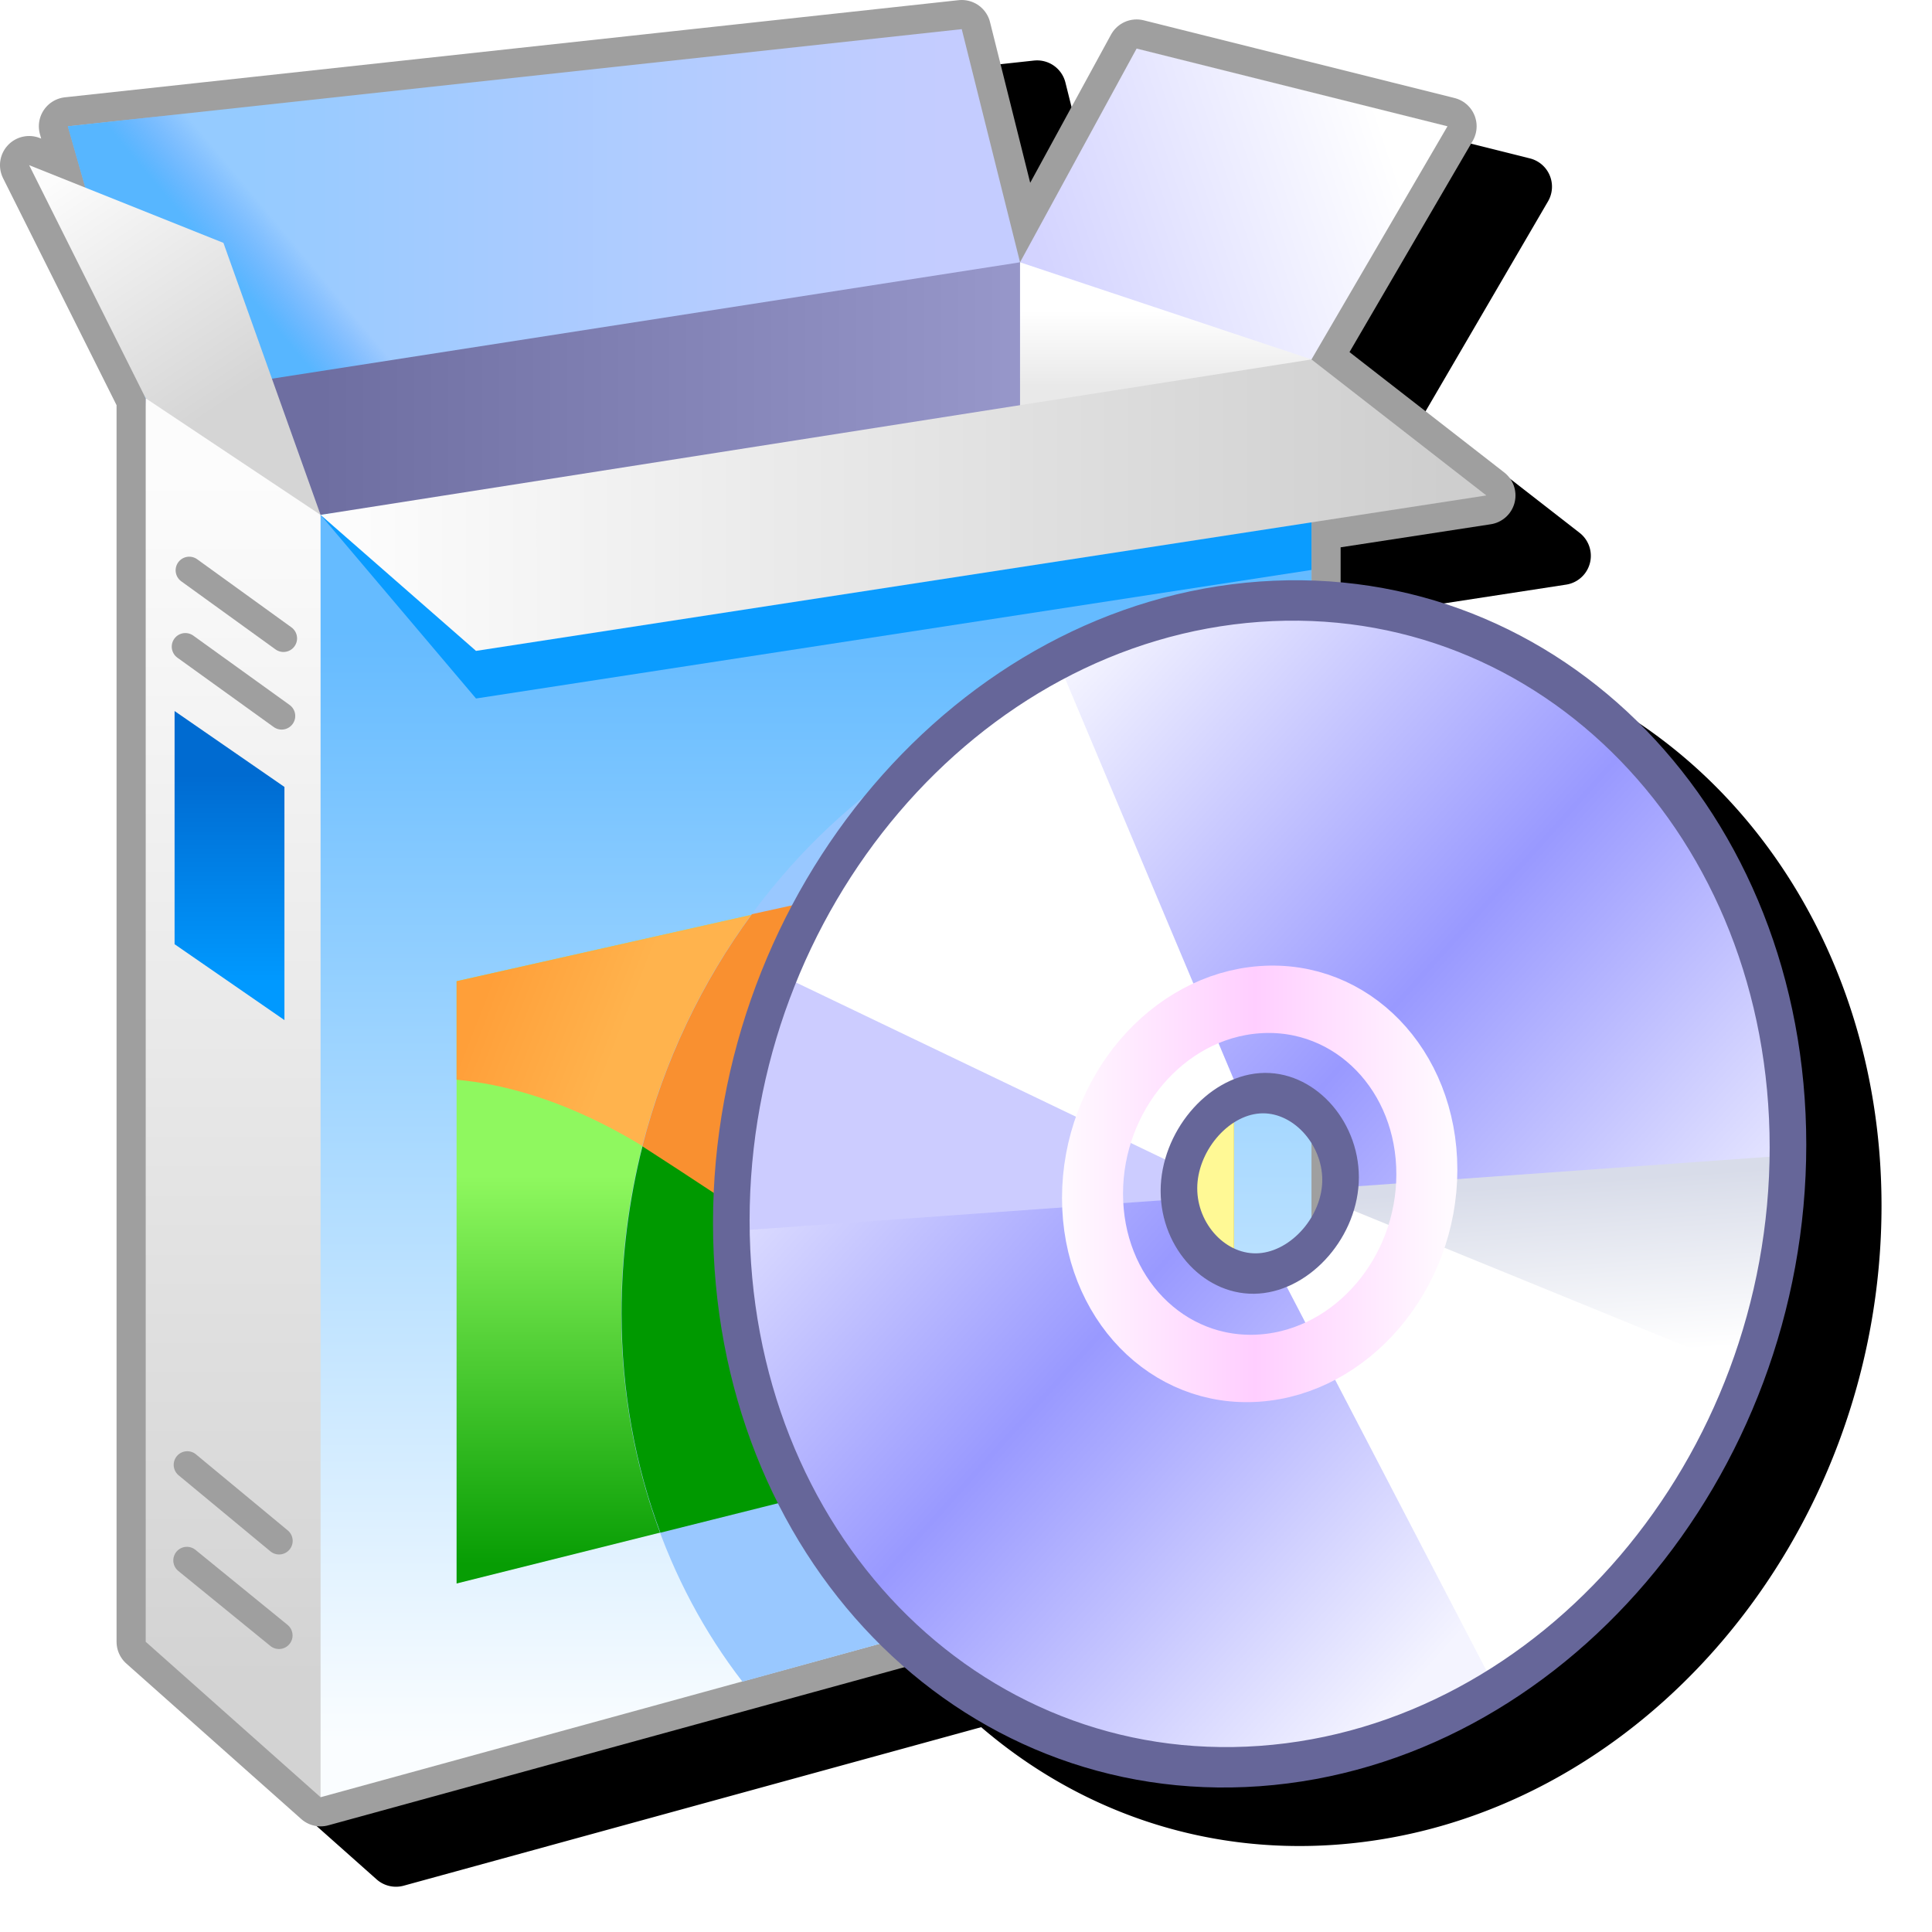 <svg version="1.1" viewBox="0 0 256 256" xmlns="http://www.w3.org/2000/svg" xmlns:xlink="http://www.w3.org/1999/xlink">
<defs>
<linearGradient id="linearGradient3549" x1="-125.93" x2="-97.932" y1="23.25" y2="23.25" gradientTransform="translate(-13.5 -1)" gradientUnits="userSpaceOnUse">
<stop stop-color="#fcfcfc" offset="0"/>
<stop stop-color="#cecece" offset="1"/>
</linearGradient>
<linearGradient id="linearGradient17518" x1="-108.43" x2="-99.432" y1="17" y2="14" gradientTransform="translate(-13.5 -1)" gradientUnits="userSpaceOnUse">
<stop stop-color="#d3d3ff" offset="0"/>
<stop stop-color="#fff" offset="1"/>
</linearGradient>
<linearGradient id="linearGradient37484" x1="-106.43" x2="-106.43" y1="20.186" y2="18.25" gradientTransform="translate(-13.5 -1)" gradientUnits="userSpaceOnUse">
<stop stop-color="#e9e9e9" offset="0"/>
<stop stop-color="#fff" offset="1"/>
</linearGradient>
<linearGradient id="linearGradient56211" x1="-126.93" x2="-109.43" y1="21.75" y2="21.75" gradientTransform="translate(-13.5 -1)" gradientUnits="userSpaceOnUse">
<stop stop-color="#6e6ea1" offset="0"/>
<stop stop-color="#9696c9" offset="1"/>
</linearGradient>
<linearGradient id="linearGradient74736" x1="-128.93" x2="-110.93" y1="15.75" y2="15.75" gradientTransform="translate(-13.5 -1)" gradientUnits="userSpaceOnUse">
<stop stop-color="#95cbff" offset="0"/>
<stop stop-color="#c4ccff" offset="1"/>
</linearGradient>
<linearGradient id="linearGradient91996" x1="-129.93" x2="-133.93" y1="21" y2="15" gradientTransform="translate(-13.5 -1)" gradientUnits="userSpaceOnUse">
<stop stop-color="#d5d5d5" offset="0"/>
<stop stop-color="#fcfcfc" offset="1"/>
</linearGradient>
<linearGradient id="linearGradient106183" x1="-129.43" x2="-129.43" y1="53.5" y2="22.5" gradientTransform="translate(-13.5 -1)" gradientUnits="userSpaceOnUse">
<stop stop-color="#d3d3d3" offset="0"/>
<stop stop-color="#fcfcfc" offset="1"/>
</linearGradient>
<linearGradient id="linearGradient123921" x1="-124.93" x2="-124.93" y1="55" y2="26.5" gradientTransform="translate(-13.5 -1)" gradientUnits="userSpaceOnUse">
<stop stop-color="#fafdff" offset="0"/>
<stop stop-color="#65bbff" offset="1"/>
</linearGradient>
<linearGradient id="linearGradient149207" x1="-130.98" x2="-130.98" y1="30.146" y2="35.468" gradientTransform="translate(-11.758 -.952)" gradientUnits="userSpaceOnUse">
<stop stop-color="#006bd1" offset="0"/>
<stop stop-color="#09f" offset="1"/>
</linearGradient>
<linearGradient id="linearGradient162495" x1="-124.53" x2="-121.12" y1="36.657" y2="37.992" gradientTransform="translate(-12 -1)" gradientUnits="userSpaceOnUse">
<stop stop-color="#ff9f39" offset="0"/>
<stop stop-color="#ffb34d" offset="1"/>
</linearGradient>
<linearGradient id="linearGradient179765" x1="-123.94" x2="-123.94" y1="50.5" y2="40.5" gradientTransform="translate(-12 -1)" gradientUnits="userSpaceOnUse">
<stop stop-color="#079d04" offset="0"/>
<stop stop-color="#8ff85f" offset="1"/>
</linearGradient>
<linearGradient id="linearGradient300283" x1="-163.06" x2="-161.71" y1="17.421" y2="16.293" gradientTransform="translate(20,-1.5)" gradientUnits="userSpaceOnUse">
<stop stop-color="#57b6ff" offset="0"/>
<stop stop-color="#57a2ff" stop-opacity="0" offset="1"/>
</linearGradient>
<linearGradient id="linearGradient3027-5" x1="-129.43" x2="-103.43" y1="84.5" y2="112" gradientTransform="translate(-12.568)" gradientUnits="userSpaceOnUse">
<stop stop-color="#f4f4ff" offset="0"/>
<stop stop-color="#99f" offset=".5"/>
<stop stop-color="#f4f4ff" offset="1"/>
</linearGradient>
<linearGradient id="linearGradient55886-2" x1="-123.89" x2="-108.08" y1="98.65" y2="98.65" gradientUnits="userSpaceOnUse">
<stop stop-color="#fffaff" offset="0"/>
<stop stop-color="#ffceff" offset=".5"/>
<stop stop-color="#fffaff" offset="1"/>
</linearGradient>
<linearGradient id="linearGradient611595" x1="-109.32" x2="-109.32" y1="105.97" y2="99.412" gradientUnits="userSpaceOnUse">
<stop stop-color="#fff" offset="0"/>
<stop stop-color="#d8dce9" offset="1"/>
</linearGradient>
<filter id="filter1038" x="-.109" y="-.107" width="1.217" height="1.215" color-interpolation-filters="sRGB">
<feGaussianBlur stdDeviation="10.83"/>
</filter>
</defs>
<g transform="translate(-12.568)">
<path d="m149.58 8.023-100.74 10.95-17.689 1.921a3.862 3.862 0 0 0-3.297 4.9l0.162 0.567-0.164-0.066a3.862 3.862 0 0 0-4.887 5.313l15.038 30.078v163.86a3.862 3.862 0 0 0 1.296 2.886l23.17 20.594a3.862 3.862 0 0 0 3.588 0.839l76.522-21.005c12.666 10.872 29.023 16.848 46.893 15.58 40.188-2.85 72.408-40.809 72.407-84.677 6.3e-4 -39.754-26.757-71.171-61.684-74.593v-4.646l19.894-3.058a3.862 3.862 0 0 0 1.784-6.864l-20.502-15.947 16.317-27.973a3.862 3.862 0 0 0-2.398-5.693l-41.192-10.298a3.862 3.862 0 0 0-4.325 1.898l-10.709 19.634-5.325-21.296a3.862 3.862 0 0 0-4.165-2.901z" color="#000000" filter="url(#filter1038)" stroke-linecap="round" stroke-linejoin="round" stroke-width=".988" style="-inkscape-stroke:none"/>
<g transform="matrix(5.149 0 0 5.149 778.12 -47.628)">
<path d="m-123.93 10-19.564 2.127-3.436 0.373 0.451 1.58-1.451-0.58 3 6v32l4.5 4 25.5-7v-25.809l4.5-0.691-4.5-3.5 3.5-6-8-2-3 5.5z" fill="none" stroke="#9f9f9f" stroke-linecap="round" stroke-linejoin="round" stroke-width="1.5"/>
<g>
<path d="m-122.43 16-1.5-6-23 2.5 2 7 11.088 0.579z" fill="url(#linearGradient74736)"/>
<path d="m-119.43 10.5 8 2-3.5 6-4.598-0.487-2.902-2.013z" fill="url(#linearGradient17518)"/>
<path d="m-122.43 16-1.842 8.5h9.342v-6z" fill="url(#linearGradient37484)"/>
<path d="m-143.5 12.127-3.436 0.373 2 7 7.391-0.814z" fill="url(#linearGradient300283)" style="mix-blend-mode:normal"/>
<path d="m-122.43 16-22.5 3.5 0.243 5.988 22.257 0.012z" fill="url(#linearGradient56211)"/>
<path d="m-140.43 55.5-4.5-4v-32l1.968 0.381 2.533 2.619 1.198 19.412z" fill="url(#linearGradient106183)"/>
<path d="m-140.43 22.5v33l25.5-7v-29.346z" fill="url(#linearGradient123921)"/>
<path d="m-140.43 22.5-2.5-7-5-2 3 6z" fill="url(#linearGradient91996)"/>
<path d="m-140.43 22.5 4 4.725 21.5-3.308v-4.763z" fill="#0a9cff" style="mix-blend-mode:normal"/>
<path d="m-140.43 22.5 4 3.5 26-4-4.5-3.5z" fill="url(#linearGradient3549)"/>
<path d="m-141.36 35.501v-6l-2.827-1.953v6z" fill="url(#linearGradient149207)"/>
</g>
<g fill="none" stroke="#9f9f9f" stroke-linecap="round" stroke-width=".7">
<path d="m-143.81 23.926 2.425 1.752"/>
<path d="m-143.91 25.891 2.478 1.784"/>
<path d="m-143.86 46.946 2.362 1.957"/>
<path d="m-143.87 49.406 2.369 1.93"/>
</g>
<g>
<path d="m-136.93 34.5v15.5l20-5v-15z" fill="url(#linearGradient179765)"/>
<path d="m-136.93 34.5v2.535c5 0.465 9.822 5.343 12.477 9.846l7.523-1.881v-15z" fill="url(#linearGradient162495)"/>
<path d="m-119.65 30.612c-1.477 4.392-4.896 14.437-4.802 16.269l7.523-1.881v-15z" fill="#fff995"/>
</g>
<g fill-rule="evenodd">
<path d="m-118.63 26.599c-7.805 0.554-14.063 7.926-14.062 16.445-6e-5 3.66 1.167 6.956 3.118 9.482l8.053-2.218z" fill="#99c8ff" stop-color="#000000" style="mix-blend-mode:normal"/>
<path d="m-129.33 32.776c-1.288 1.75-2.261 3.782-2.82 5.976 2.252 1.534 4.891 3.332 11.154 7.264 4.263-11.453-5.503-13.863-5.503-13.863z" fill="#f99030" stop-color="#000000" style="mix-blend-mode:normal"/>
<path d="m-123.94 44.153c-1.853-1.187-6.05-4.018-8.206-5.402-0.346 1.368-0.538 2.829-0.538 4.293-3e-5 2.016 0.354 3.922 0.999 5.649l8.759-2.194z" fill="#090" stop-color="#000000" style="mix-blend-mode:normal"/>
</g>
<g transform="matrix(.628 -.045 0 .692 -43.553 -33.76)">
<g>
<path transform="translate(12.568)" d="m-128.35 77a21.65 21.65 0 0 0-21.65 21.65 21.65 21.65 0 0 0 21.65 21.65 21.65 21.65 0 0 0 21.65-21.65 21.65 21.65 0 0 0-21.65-21.65zm0 18.477a3.173 3.173 0 0 1 3.172 3.174 3.173 3.173 0 0 1-3.172 3.172 3.173 3.173 0 0 1-3.174-3.172 3.173 3.173 0 0 1 3.174-3.174z" fill="url(#linearGradient3027-5)" fill-rule="evenodd" stop-color="#000000"/>
<path transform="translate(12.568)" d="m-141.7 82c-2.79 0.522-8.5 10.04-8.5 17h18.732c-0.025-0.115-0.044-0.232-0.057-0.35 0.015-1.155 0.657-2.211 1.676-2.756z" fill="#ccf"/>
<path transform="translate(12.568)" d="m-125.2 99c-0.115 1.032-0.728 1.942-1.641 2.438l13.139 13.562c3.556-3.556 7.5-11 7-16z" fill="url(#linearGradient611595)"/>
<path transform="translate(12.568)" d="m-136.7 78.5c-5 2.5-9.5 7.5-11.5 11l16.795 8.398a3.173 3.173 0 0 1 2.393-2.316zm11.389 21.041a3.173 3.173 0 0 1-2.371 2.207l8.982 16.252c4-1.5 10-8.5 10.5-11z" fill="#fff"/>
</g>
<path transform="translate(12.568)" d="m-128.35 77c-11.957-2.14e-4 -21.651 9.693-21.65 21.65-2.1e-4 11.957 9.693 21.651 21.65 21.65 11.957 2.1e-4 21.651-9.693 21.65-21.65 2.1e-4 -11.957-9.693-21.651-21.65-21.65zm7e-3 18.281c1.752 6.71e-4 3.309 1.637 3.309 3.389-6.7e-4 1.752-1.593 3.307-3.344 3.307-1.752 4.1e-4 -3.278-1.575-3.279-3.327-4e-4 -1.753 1.561-3.369 3.314-3.369z" fill="none" stop-color="#000000" stroke="#669" stroke-linecap="round" stroke-linejoin="round" stroke-width="1.5"/>
<circle cx="-115.78" cy="98.65" r="6.85" fill="none" stop-color="#000000" stroke="url(#linearGradient55886-2)" stroke-linecap="round" stroke-linejoin="round" stroke-width="2.5"/>
</g>
</g>
</g>
</svg>
